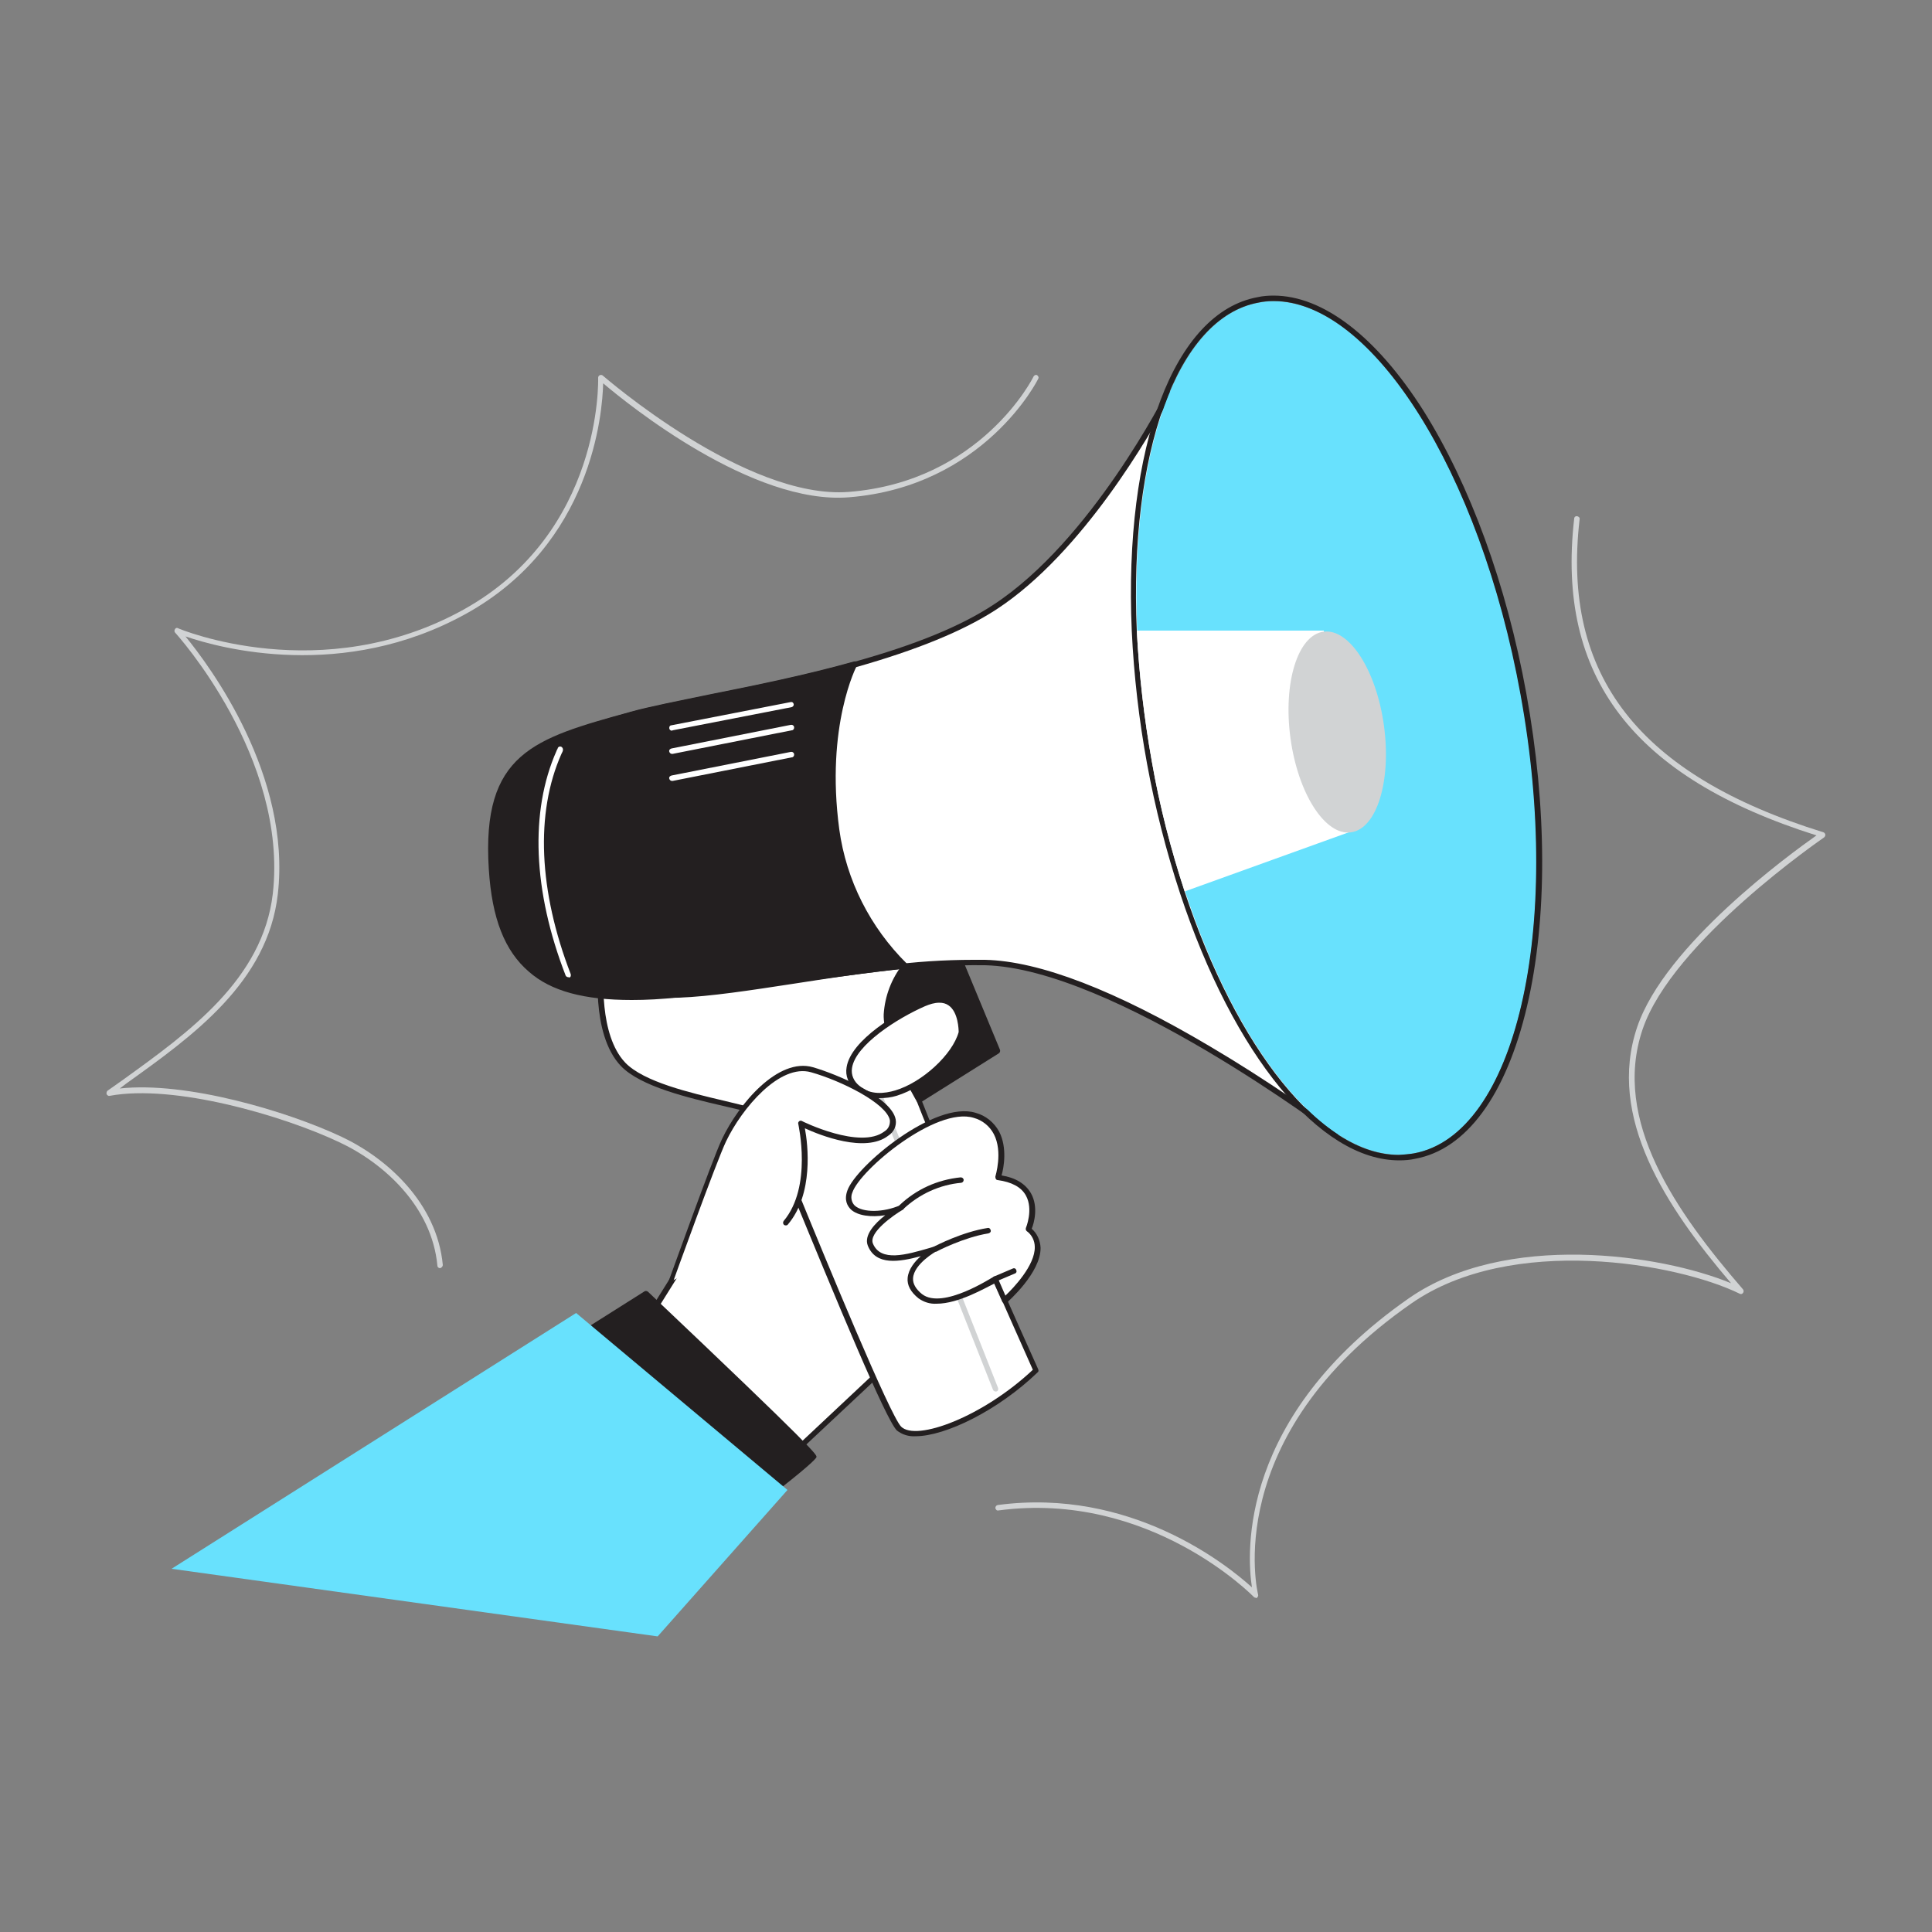 <svg transform="scale(1)" version="1.1" id="Layer_1" xmlns="http://www.w3.org/2000/svg" xmlns:xlink="http://www.w3.org/1999/xlink" x="0px" y="0px" viewBox="0 0 500 500" xml:space="preserve" class="show_show__wrapper__graphic__5Waiy "><rect x="0" y="0" width="500" height="500" fill="#808080" stroke="none"/><title>React</title><style type="text/css">
	.st0{fill:#FFFFFF;}
	.st1{fill:#231F20;}
	.st2{fill:#D1D3D4;}
	.st3{fill:#68E1FD;}
</style><g id="hand_and_Loudspeaker"><path class="st0" d="M176.7,326.8l-17.5,28l39.5,27.3l41.3-38.7c0,0-21.8-56.8-27.9-60.9S176.7,326.8,176.7,326.8z"></path><path class="st1" d="M198.7,382.9c-0.1,0-0.3,0-0.4-0.1l-39.5-27.3c-0.3-0.2-0.4-0.6-0.2-1c0,0,0,0,0,0l17.5-28
		c1.1-1.8,26-42.8,34.4-44.7c0.7-0.2,1.3-0.1,1.9,0.3c6.3,4.2,27.3,58.9,28.2,61.2c0.1,0.3,0,0.6-0.2,0.8l-41.3,38.7
		C199.1,382.8,198.9,382.9,198.7,382.9z M160.2,354.7l38.5,26.6l40.5-38c-6.2-16-22.7-56.9-27.5-60.1c-0.3-0.2-0.6-0.2-0.8-0.1
		c-6.5,1.5-26.4,32.3-33.5,44.1l0,0L160.2,354.7z M176.7,326.8L176.7,326.8z"></path><path class="st0" d="M155.8,248.7c0,0-2.4,18.5,5.5,26.8s34.7,10.6,36.3,13.4s30.8,76.5,35.1,80.8s22.1-2.4,35.5-15
		c0,0-30.6-68.2-31.6-74.1s8.8-31.1,8.8-42.6L155.8,248.7z"></path><path class="st1" d="M236.9,371.7c-1.7,0.1-3.4-0.4-4.8-1.5c-2.9-2.9-15.4-33.1-28-63.8c-3.8-9.2-6.8-16.4-7.2-17.2s-5.4-2-9.8-3
		c-9-2.1-21.3-5-26.4-10.3c-8-8.4-5.8-26.6-5.7-27.4c0-0.3,0.3-0.6,0.6-0.6l89.5-10.6c0.4,0,0.7,0.2,0.8,0.6c0,0,0,0,0,0.1
		c0,6-2.7,15.8-5.1,24.5c-2.2,7.9-4.2,15.3-3.7,18c1,5.8,31.3,73.3,31.6,73.9c0.1,0.3,0.1,0.6-0.2,0.8
		C258.3,365,244.7,371.7,236.9,371.7z M156.4,249.3c-0.3,3.1-1.4,18.5,5.4,25.7c4.8,5,16.8,7.8,25.7,9.9c6.7,1.6,10,2.4,10.7,3.6
		c0.5,0.8,2.8,6.5,7.3,17.4c8.6,21.1,24.8,60.3,27.7,63.3c3.9,3.9,21.1-2.5,34.1-14.7c-2.9-6.5-30.4-68.1-31.5-73.8
		c-0.6-3,1.4-10.2,3.7-18.6c2.2-8.2,4.8-17.4,5-23.3L156.4,249.3z"></path><path class="st2" d="M257.6,360.1c-0.3,0-0.5-0.2-0.6-0.4l-32.2-81.5c-0.1-0.4,0-0.8,0.4-0.9s0.8,0,0.9,0.4l32.2,81.5
		c0.1,0.4,0,0.8-0.4,0.9c0,0,0,0,0,0C257.7,360.1,257.7,360.2,257.6,360.1z"></path><path class="st1" d="M234.2,250c-2.8,3.6-4.5,7.9-4.8,12.5c-0.3,7.1,8.5,22.2,8.5,22.2l20.4-12.8l-9.9-23.9L234.2,250z"></path><path class="st1" d="M237.9,285.4h-0.2c-0.2,0-0.3-0.2-0.4-0.3c-0.4-0.6-8.9-15.4-8.6-22.6c0.3-4.7,2-9.2,4.9-12.9
		c0.1-0.1,0.3-0.2,0.4-0.2l14.1-2c0.3,0,0.6,0.1,0.8,0.4l9.9,23.9c0.1,0.3,0,0.7-0.3,0.9l-20.4,12.8
		C238.2,285.4,238,285.4,237.9,285.4z M234.6,250.7c-2.6,3.4-4.2,7.6-4.5,11.8c-0.2,6,6.4,18.3,8,21.2l19.3-12.1l-9.5-22.9
		L234.6,250.7z"></path><path class="st0" d="M260,336.4c0,0,14.1-12.1,6.2-18.5c0,0,5.1-11.7-7.9-13.4c0,0,4.2-12.9-6-16s-30.3,13.6-32.4,19.7
		s6.8,7.1,13.4,4.2c0,0-9.6,5.6-7.9,9.6c2.4,5.9,10.5,3,16.8,1.2c0,0-11.5,6.3-3.9,12.2c5.8,4.5,19.4-4.5,19.4-4.5L260,336.4z"></path><path class="st1" d="M242.4,337.4c-1.7,0.1-3.3-0.4-4.7-1.4c-2-1.6-3-3.4-2.8-5.3c0.2-2.2,1.8-4.2,3.4-5.6
		c-5.6,1.5-11.6,2.5-13.7-2.7c-1.1-2.7,1.8-5.8,4.5-7.9c-3.7,0.6-7.2,0.1-8.9-1.5c-0.9-0.9-1.8-2.4-0.9-4.9
		c2.2-6.3,22.7-23.4,33.2-20.1c2.6,0.7,4.8,2.5,6.1,4.9c2.1,4.1,1.2,9.3,0.6,11.3c3.7,0.6,6.2,2.2,7.6,4.6c2,3.5,0.8,7.8,0.2,9.2
		c1.4,1.2,2.2,3,2.3,4.9c0.1,6.5-8.5,14-8.8,14.3c-0.2,0.1-0.4,0.2-0.6,0.1c-0.2-0.1-0.4-0.2-0.5-0.4l-2.1-4.7
		C255,333.3,248.1,337.4,242.4,337.4z M242.1,322.5c0.4,0,0.7,0.3,0.7,0.7c0,0.3-0.1,0.5-0.4,0.6c-0.1,0-5.9,3.3-6.1,7
		c-0.1,1.4,0.7,2.8,2.3,4.1c5.4,4.2,18.4-4.5,18.6-4.5c0.2-0.1,0.4-0.1,0.6-0.1c0.2,0.1,0.4,0.2,0.4,0.4l2,4.6
		c2-1.9,7.7-7.8,7.6-12.6c0-1.6-0.8-3.2-2.1-4.1c-0.2-0.2-0.3-0.5-0.2-0.8c0,0,2-4.8,0-8.4c-1.2-2.2-3.7-3.5-7.3-4
		c-0.4,0-0.6-0.4-0.6-0.8c0,0,0-0.1,0-0.1c0-0.1,2-6.4-0.4-11c-1.1-2.1-3-3.6-5.2-4.2c-9.7-3-29.4,13.4-31.4,19.3
		c-0.5,1.1-0.3,2.5,0.6,3.4c2.1,1.9,7.5,1.8,11.8-0.1c0.3-0.2,0.7,0,0.9,0.3c0.2,0.3,0.1,0.7-0.3,0.9c-2.4,1.4-8.8,5.9-7.7,8.7
		c2,4.9,8.7,2.9,14.6,1.2l1.3-0.4L242.1,322.5z"></path><path class="st0" d="M248.8,267.1c0,0,0.4-11.8-9.6-7.4s-25.1,14.8-17.2,21.7S246.4,276.1,248.8,267.1z"></path><path class="st1" d="M227.6,284.2c-2.3,0.1-4.4-0.7-6.2-2.2c-1.8-1.4-2.7-3.6-2.3-5.8c1.1-7.1,13.4-14.3,19.7-17.1
		c3-1.3,5.5-1.4,7.4-0.1c3.4,2.3,3.2,7.9,3.2,8.2c0,0.1,0,0.1,0,0.2c-1.7,6.3-9.8,13.9-17.4,16.2C230.7,284,229.2,284.2,227.6,284.2
		z M243.1,259.5c-1.3,0-2.5,0.4-3.7,0.9c-7.1,3.1-18,10-18.9,16c-0.3,1.8,0.5,3.5,1.9,4.6c2.8,2.5,6.6,2,9.3,1.2
		c7-2.1,14.8-9.3,16.4-15.1c0-0.6-0.1-5.2-2.6-6.9C244.8,259.7,244,259.5,243.1,259.5z M248.8,267.1L248.8,267.1z"></path><path class="st0" d="M173.7,331.6c0,0,11.2-31.1,13.7-36.4c4.2-8.9,14.2-20.8,22.8-18.3s26.6,10.8,19.3,16.5
		c-6.7,5.2-22.1-2.6-22.1-2.6s3.9,16.5-3.9,25.7"></path><path class="st1" d="M173.7,332.3c-0.1,0-0.2,0-0.2,0c-0.4-0.1-0.5-0.5-0.4-0.9c0.5-1.3,11.2-31.2,13.7-36.5
		c4.4-9.3,14.6-21.3,23.6-18.7c6.2,1.8,20.3,7.7,21.4,13.5c0.3,1.7-0.5,3.3-1.9,4.2c-5.9,4.6-17.7-0.1-21.6-1.9
		c0.8,4.2,2.3,17-4.4,24.9c-0.2,0.3-0.7,0.3-1,0.1c0,0,0,0,0,0c-0.3-0.3-0.3-0.7-0.1-1c7.5-8.9,3.8-24.9,3.8-25.1
		c-0.1-0.3,0-0.5,0.2-0.7c0.2-0.2,0.5-0.2,0.7-0.1c0.1,0.1,15.2,7.5,21.4,2.7c1-0.6,1.5-1.7,1.4-2.9c-0.9-4.4-12.6-10.2-20.4-12.4
		c-8.1-2.3-17.9,9.3-22,17.9c-2.5,5.2-13.6,36-13.7,36.3C174.2,332.1,174,332.3,173.7,332.3z"></path><path class="st0" d="M345.8,293.3c0,0-57.1-43.4-90.9-44.2c-8.5-0.1-17.1,0.4-25.5,1.4c-19.9,2.3-40,6.4-53.9,7
		c-27.6,1-48.2-7.8-48.3-36.6c0-24.6,11.6-29.2,36.2-35.9c12.2-3.4,35.6-6.8,57.8-13c13.5-3.8,26.6-8.5,36.3-14.9
		c25.8-16.8,45-55.2,45-55.2L345.8,293.3z"></path><path class="st1" d="M345.8,294c-0.2,0-0.3,0-0.4-0.1c-0.6-0.4-57.4-43.3-90.5-44.1c-8.5-0.1-17,0.4-25.4,1.4
		c-8.2,0.9-16.4,2.2-24.2,3.4c-11.1,1.7-21.5,3.3-29.7,3.6c-18,0.7-31.2-2.9-39.3-10.7c-6.5-6.2-9.7-15.1-9.8-26.6
		c0-25.3,12.6-30,36.7-36.6c5.1-1.4,12.3-2.8,20.5-4.5c11.5-2.3,24.4-4.9,37.3-8.5c15.8-4.4,27.6-9.2,36.1-14.8
		c25.3-16.5,44.5-54.5,44.7-54.9c0.1-0.3,0.4-0.4,0.7-0.4c0.3,0,0.5,0.3,0.6,0.5l43.3,191.3c0.1,0.3,0,0.6-0.3,0.8
		C346.1,294,345.9,294,345.8,294z M251.9,248.4c1,0,2.1,0,3,0c14.1,0.3,33.8,7.9,58.4,22.5c14.9,8.8,27.2,17.6,31.3,20.7L302.2,104
		c-4.1,7.6-21.8,39-44.3,53.7c-8.6,5.6-20.6,10.5-36.5,15c-12.9,3.6-25.9,6.2-37.4,8.5c-8.2,1.6-15.3,3.1-20.4,4.5
		c-24.1,6.6-35.7,10.9-35.7,35.3c0,11.1,3.2,19.7,9.3,25.6c7.8,7.5,20.7,11,38.2,10.3c8.1-0.3,18.6-1.9,29.6-3.6
		c7.9-1.2,16.1-2.4,24.3-3.4C236.8,248.9,244.4,248.4,251.9,248.4L251.9,248.4z"></path><path class="st1" d="M234.2,250c-20,2.3-44.8,6.2-58.7,7.5c-31.7,2.9-46.4-3.9-48.3-32.6c-1.9-29.6,11.6-33.2,36.2-39.9
		c12.2-3.4,35.6-6.8,57.8-13c0,0-8.3,15.5-4.7,42.8C218.3,228.1,224.6,240.5,234.2,250z"></path><path class="st1" d="M163.5,258.8c-12.4,0-20.9-2.3-26.6-7.3c-6.3-5.4-9.6-13.8-10.4-26.6c-1.9-30,11.7-33.8,36.4-40.6l0.3-0.1
		c5.1-1.4,12.3-2.8,20.5-4.5c11.5-2.3,24.4-4.9,37.3-8.5c0.3-0.1,0.6,0,0.7,0.2c0.2,0.2,0.2,0.5,0.1,0.8c-0.1,0.1-8.2,15.6-4.6,42.4
		c1.8,13.2,8,25.4,17.5,34.8c0.3,0.3,0.3,0.7,0.1,1c-0.1,0.1-0.3,0.2-0.4,0.2c-9.2,1.1-19.4,2.4-29.2,3.8c-11.3,1.6-22.1,3-29.5,3.7
		C171.2,258.6,167.2,258.8,163.5,258.8z M219.9,173.1c-12.4,3.4-24.8,5.9-35.9,8.1c-8.2,1.6-15.3,3.1-20.4,4.5l-0.3,0.1
		c-24,6.6-37.3,10.3-35.4,39.1c0.8,12.4,4,20.5,9.9,25.6c7.1,6.1,18.7,8.1,37.6,6.3c7.4-0.7,18.1-2.1,29.5-3.7
		c9.3-1.3,18.9-2.6,27.7-3.6c-9.1-9.5-15-21.6-16.8-34.6C212.8,192.3,218,177.5,219.9,173.1L219.9,173.1z"></path><path class="st3" d="M365.9,298.5c-21.2,3.9-45-24.8-59.2-67.8c-3.6-11-6.5-22.2-8.5-33.6c-2-11.2-3.3-22.5-3.9-33.9
		c-2-45.6,10.2-81,31.5-84.9c26.3-4.8,56.7,40.6,67.8,101.4S392.2,293.7,365.9,298.5z"></path><path class="st1" d="M329.6,77.9c25.4,0,53.4,43.9,63.9,101.8c11.1,60.8-1.3,114-27.6,118.8c-1.3,0.2-2.6,0.3-3.9,0.4
		c-20.2,0-42-27.7-55.4-68.1c-3.6-11-6.5-22.2-8.5-33.7c-2-11.2-3.3-22.5-3.9-33.9c-2-45.6,10.2-81,31.5-84.9
		C327,78,328.3,77.9,329.6,77.9 M329.6,76.5L329.6,76.5L329.6,76.5c-1.4,0-2.8,0.1-4.1,0.4c-21.6,3.9-34.7,38.6-32.6,86.4
		c1.1,23.1,5.3,46,12.5,67.9c13.9,42,36.2,69.1,56.7,69.1c1.4,0,2.8-0.1,4.1-0.4c13.3-2.4,23.6-16.5,29-39.5
		c5.3-22.6,5.2-51.4-0.2-81c-5.1-28.1-14.6-54-26.6-73.1C356.2,87.1,342.4,76.5,329.6,76.5L329.6,76.5z"></path><path class="st0" d="M349.6,215.2l-43,15.5c-3.6-11-6.5-22.2-8.5-33.6c-2-11.2-3.3-22.5-3.9-33.9h48.4L349.6,215.2z"></path><ellipse class="st2" transform="matrix(0.991 -0.136 0.136 0.991 -22.557 48.903)" cx="346" cy="189.3" rx="12.2" ry="26.2"></ellipse><path class="st1" d="M242.1,323.9c-0.3,0-0.5-0.1-0.6-0.4c-0.2-0.3-0.1-0.8,0.3-0.9c0,0,0,0,0,0c0.3-0.2,7.3-3.8,13.8-4.8
		c0.4-0.1,0.7,0.2,0.8,0.6c0.1,0.4-0.2,0.7-0.6,0.8c-6.3,1-13.3,4.6-13.4,4.7C242.4,323.9,242.2,323.9,242.1,323.9z"></path><path class="st1" d="M233.3,313.1c-0.2,0-0.3-0.1-0.5-0.2c-0.3-0.3-0.3-0.7,0-1c4.3-4.1,9.8-6.6,15.8-7.2c0.4,0,0.7,0.2,0.8,0.6
		c0,0.4-0.2,0.7-0.6,0.8c0,0,0,0,0,0c-5.6,0.5-10.8,2.9-14.9,6.7C233.7,313,233.5,313.1,233.3,313.1z"></path><path class="st1" d="M257.6,331.6c-0.3,0-0.5-0.2-0.6-0.4c-0.2-0.4,0-0.8,0.4-0.9c0,0,0,0,0,0l4.7-2c0.4-0.2,0.8,0,0.9,0.4
		c0.2,0.4,0,0.8-0.4,0.9l0,0l-4.7,2C257.8,331.6,257.7,331.6,257.6,331.6z"></path><path class="st1" d="M201.2,384.9c0,0,9.2-7.2,9.4-8s-43.4-42.1-43.4-42.1l-24.7,15.6L201.2,384.9z"></path><path class="st1" d="M201.2,385.6c-0.1,0-0.2,0-0.4-0.1L142.1,351c-0.3-0.2-0.4-0.6-0.2-1c0.1-0.1,0.1-0.2,0.2-0.2l24.7-15.6
		c0.3-0.2,0.6-0.1,0.9,0.1c43.9,41.6,43.7,42.2,43.6,42.8c-0.1,0.2-0.3,1-9.6,8.3C201.5,385.5,201.4,385.6,201.2,385.6z
		 M143.8,350.4l57.3,33.6c3.7-2.9,7.5-6.1,8.6-7.1c-2.8-3.2-26.4-25.9-42.6-41.2L143.8,350.4z"></path><polygon class="st3" points="203.8,385.6 149.1,339.8 44.4,406 170.2,423.5 	"></polygon><path class="st0" d="M147.1,252.9c-0.3,0-0.6-0.2-0.7-0.4c-8.5-21.9-9.3-42.5-2.4-58.1c0.1-0.3,0.2-0.5,0.3-0.6
		c0-0.3,0.3-0.6,0.6-0.6c0,0,0,0,0.1,0c0.4,0,0.7,0.4,0.7,0.8c0,0.4-0.2,0.7-0.4,1.1c-6.8,15.3-5.9,35.5,2.4,57
		c0.1,0.4,0,0.8-0.4,0.9C147.3,252.9,147.2,252.9,147.1,252.9z"></path><path class="st0" d="M173.9,189.1c-0.4,0-0.7-0.3-0.7-0.7c0-0.4,0.2-0.7,0.6-0.7l30.8-6c0.4-0.1,0.7,0.1,0.8,0.5c0,0,0,0,0,0
		c0.1,0.4-0.2,0.7-0.5,0.8c0,0,0,0,0,0l-30.8,6L173.9,189.1z"></path><path class="st0" d="M173.9,195.1c-0.3,0-0.6-0.2-0.7-0.6c-0.1-0.4,0.2-0.7,0.6-0.8l30.8-6.1c0.4-0.1,0.8,0.1,0.9,0.5
		c0.1,0.4-0.1,0.8-0.5,0.9c0,0-0.1,0-0.1,0l-30.8,6.1L173.9,195.1z"></path><path class="st0" d="M173.9,202.1c-0.3,0-0.6-0.2-0.7-0.6c-0.1-0.4,0.2-0.7,0.6-0.8l30.8-6.1c0.4-0.1,0.8,0.1,0.9,0.5
		c0.1,0.4-0.1,0.8-0.5,0.9c0,0-0.1,0-0.1,0l-30.8,6.1L173.9,202.1z"></path></g><g id="lines"><path class="st2" d="M113.9,328.2c-0.4,0-0.7-0.3-0.7-0.6c-1.4-15.4-14-26.7-25.4-32c-14.6-6.9-42.7-15.1-59.4-12
		c-0.3,0.1-0.6-0.1-0.8-0.4c-0.1-0.3,0-0.7,0.2-0.9l4.1-2.9c16.9-12.2,36.1-25.9,38.7-48.1c4-35.3-25-67.3-25.3-67.6
		c-0.2-0.2-0.2-0.6,0-0.9c0.2-0.3,0.5-0.4,0.8-0.2c0.4,0.2,37.1,15.5,73.8-4.8c36.1-20,34.9-59.6,34.9-60c0-0.3,0.1-0.5,0.4-0.7
		c0.3-0.1,0.6-0.1,0.8,0.1c0.4,0.3,37,32.2,63.7,30.1c34.2-2.7,47.7-29.6,47.8-29.9c0.2-0.3,0.6-0.5,0.9-0.3
		c0.3,0.2,0.5,0.6,0.3,0.9c0,0,0,0,0,0c-0.1,0.3-14,27.9-49,30.7c-24.9,2-57-23.9-63.6-29.5c-0.2,7.6-2.8,41.6-35.6,59.7
		c-31.7,17.5-63.5,8.9-72.5,5.8c6.3,7.7,27.4,36,23.9,66.7c-2.6,22.8-22,36.7-39.2,49l-1.7,1.3c17.2-1.9,43.4,5.9,57.4,12.5
		c11.7,5.5,24.7,17.1,26.2,33.2C114.6,327.7,114.3,328.1,113.9,328.2L113.9,328.2z"></path><path class="st2" d="M325,413.5c-0.2,0-0.4-0.1-0.5-0.2c-0.3-0.3-27-27.6-66.1-22.4c-0.4,0.1-0.7-0.2-0.8-0.6c0,0,0,0,0,0
		c0-0.4,0.2-0.7,0.6-0.8c34.4-4.6,59.4,15.5,65.8,21.3c-1.4-9-3.3-44.2,40.6-74.8c25-17.4,65.3-11.4,83.4-3.9
		c-16.9-19.8-32.2-43-24.3-66.3c7.2-21.3,39.6-44.8,46.4-49.6c-47.5-15-67.4-41.1-62.7-82c0-0.4,0.4-0.7,0.8-0.6s0.7,0.4,0.6,0.8
		c0,0,0,0,0,0c-4.7,40.5,15.4,66.2,63.1,81c0.3,0.1,0.4,0.3,0.5,0.6c0,0.3-0.1,0.5-0.3,0.7c-0.4,0.3-39.3,26.9-47,49.7
		c-8,23.6,8.7,47.3,26,67.3c0.2,0.3,0.2,0.6,0,0.9c-0.2,0.3-0.6,0.4-0.9,0.2c-16.1-7.9-59-15.5-84.9,2.5
		c-49.8,34.6-39.8,75-39.7,75.4c0.1,0.3-0.1,0.6-0.3,0.8C325.2,413.6,325.1,413.6,325,413.5z"></path></g></svg>